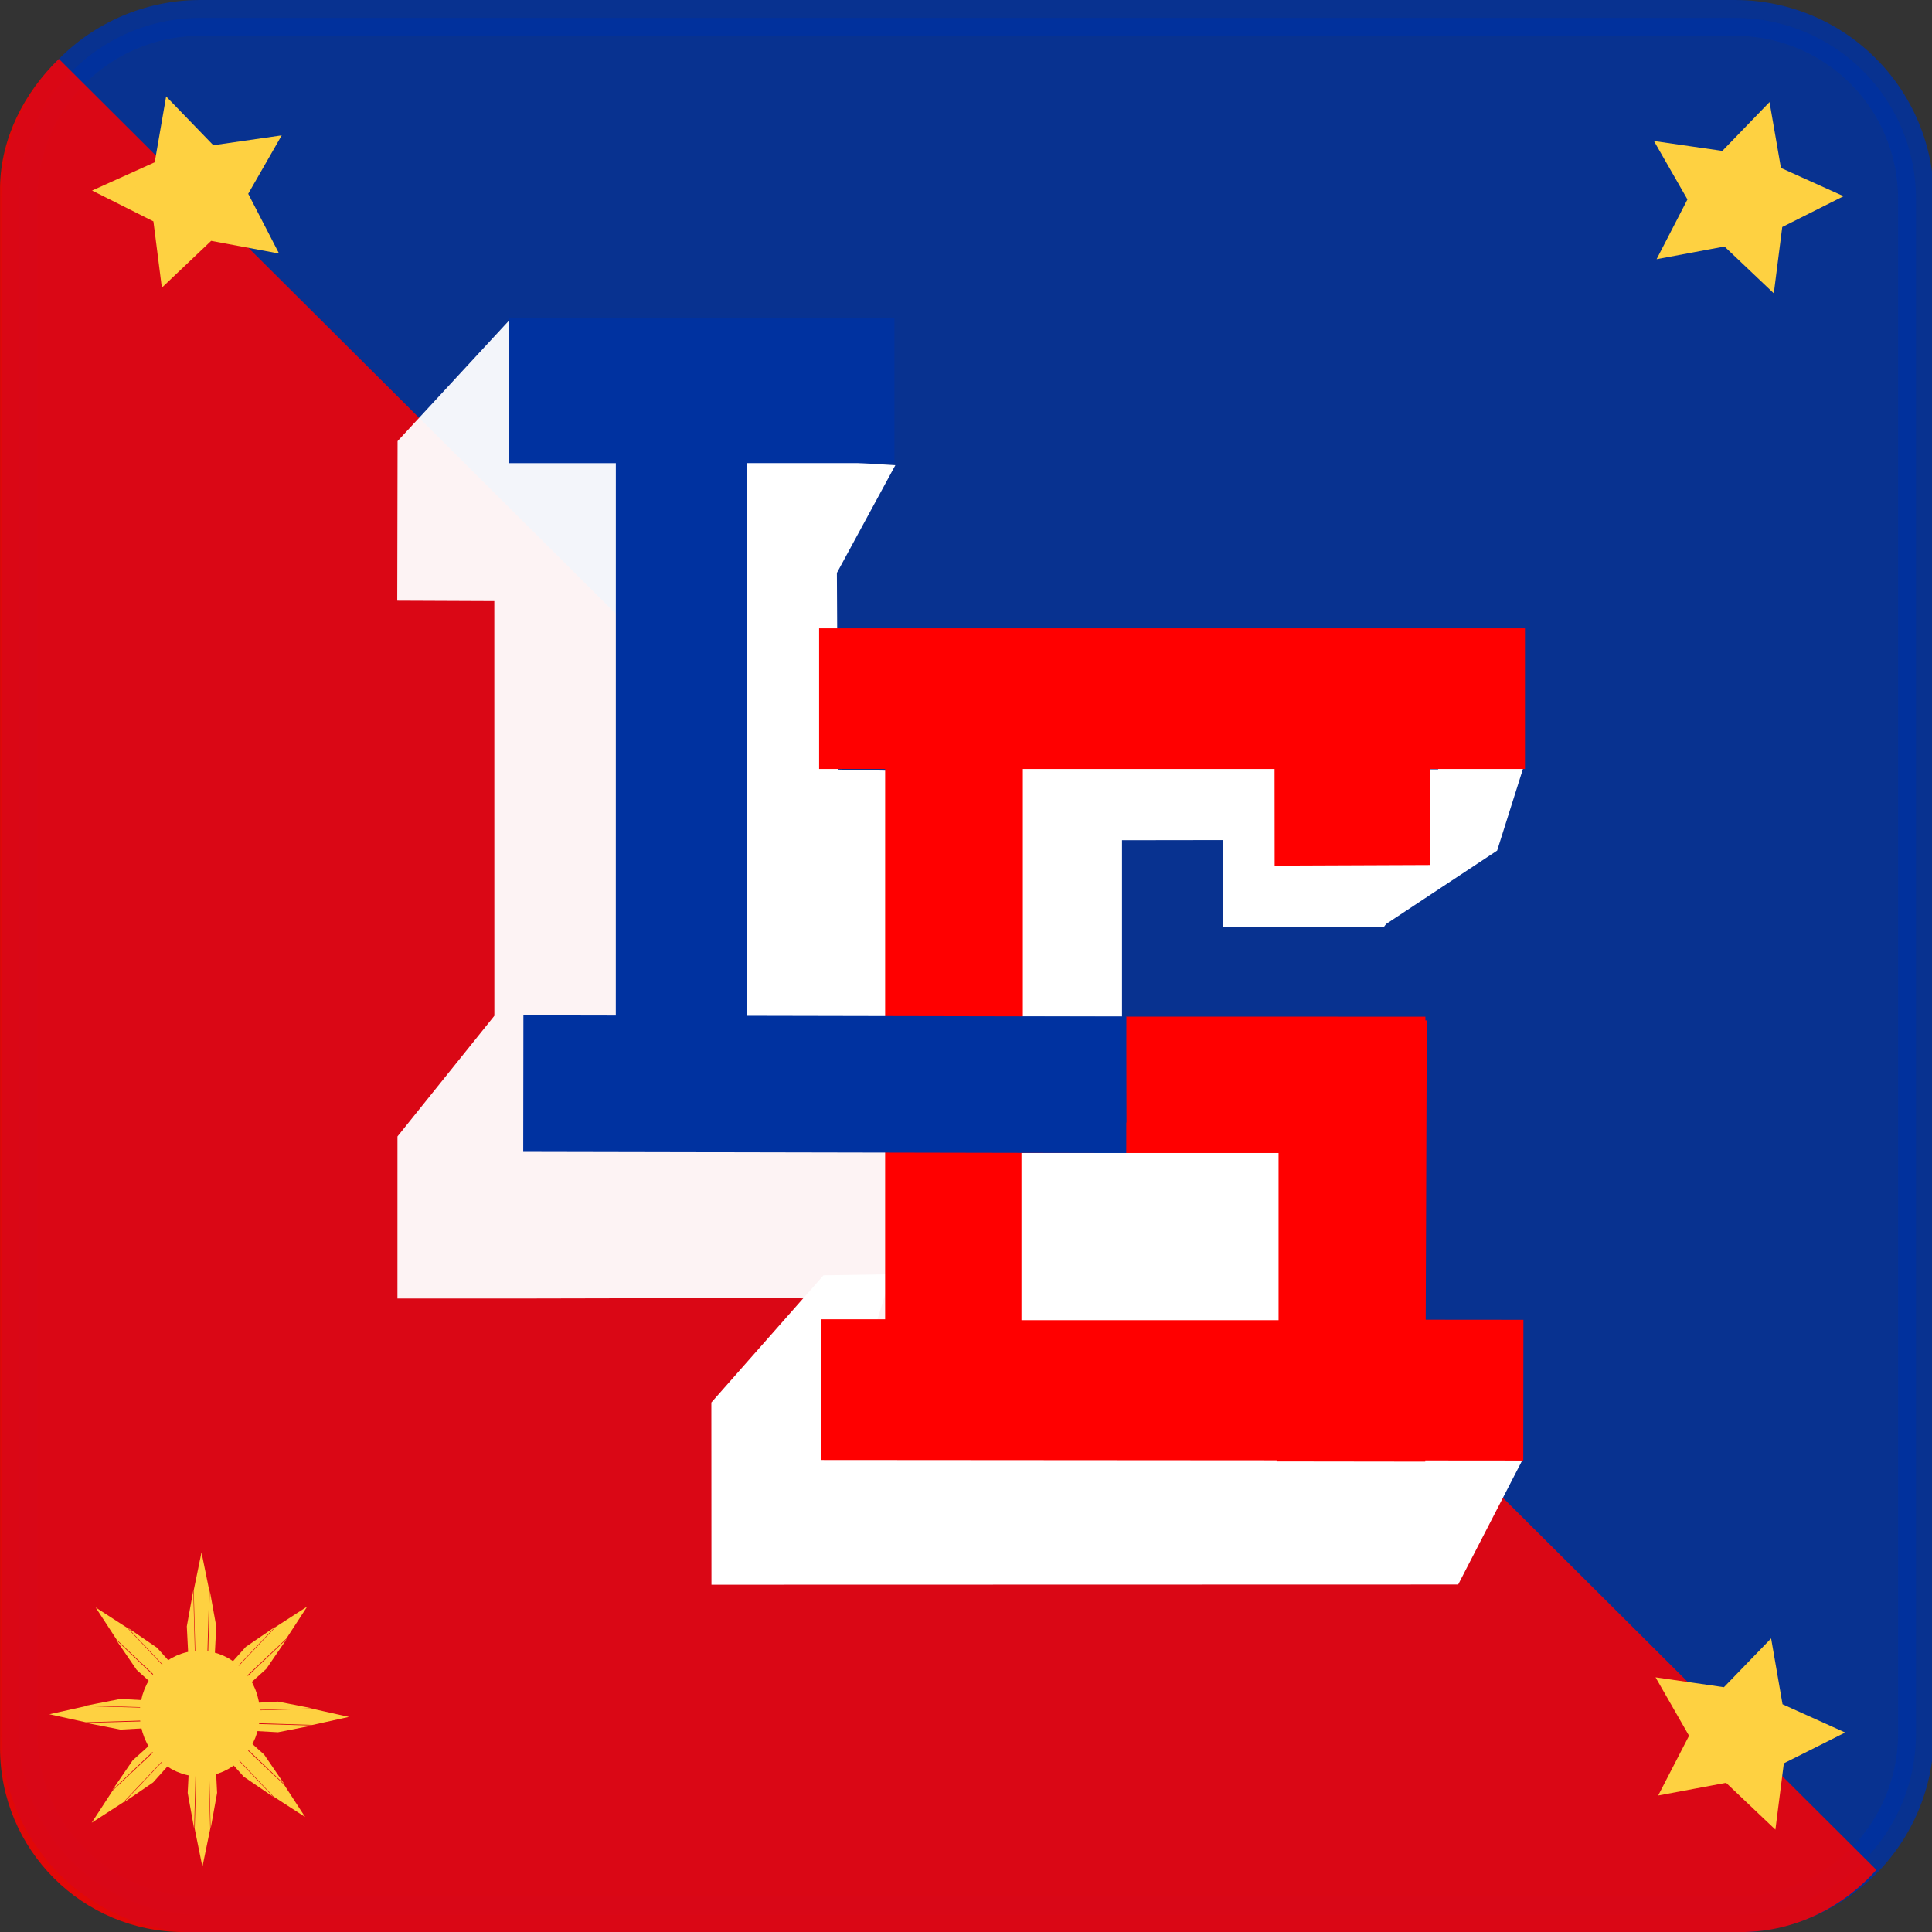 <?xml version="1.0" encoding="UTF-8" standalone="no"?>
<!-- Created with Inkscape (http://www.inkscape.org/) -->

<svg
   width="160"
   height="160"
   viewBox="0 0 42.333 42.333"
   version="1.1"
   id="svg1"
   sodipodi:docname="myLogo.svg"
   inkscape:version="1.3.2 (091e20e, 2023-11-25, custom)"
   xmlns:inkscape="http://www.inkscape.org/namespaces/inkscape"
   xmlns:sodipodi="http://sodipodi.sourceforge.net/DTD/sodipodi-0.dtd"
   xmlns="http://www.w3.org/2000/svg"
   xmlns:svg="http://www.w3.org/2000/svg">
  <rect x="0" y="0" width="42.333" height="42.333" fill="#333333" stroke="none"/>
  <sodipodi:namedview
     id="namedview1"
     pagecolor="#ffffff"
     bordercolor="#000000"
     borderopacity="0.25"
     inkscape:showpageshadow="2"
     inkscape:pageopacity="0.0"
     inkscape:pagecheckerboard="0"
     inkscape:deskcolor="#d1d1d1"
     inkscape:document-units="px"
     showguides="true"
     inkscape:zoom="2.8284271"
     inkscape:cx="64.70027"
     inkscape:cy="63.993163"
     inkscape:window-width="1331"
     inkscape:window-height="728"
     inkscape:window-x="19"
     inkscape:window-y="0"
     inkscape:window-maximized="0"
     inkscape:current-layer="layer1">
    <sodipodi:guide
       position="78.343,25.846"
       orientation="1,0"
       id="guide66"
       inkscape:locked="false" />
  </sodipodi:namedview>
  <defs
     id="defs1">
    <inkscape:path-effect
       effect="fillet_chamfer"
       id="path-effect98"
       is_visible="true"
       lpeversion="1"
       nodesatellites_param="F,0,0,1,0,4,0,1 @ F,0,0,1,0,4,0,1 @ F,0,0,1,0,4,0,1 @ F,0,0,1,0,4,0,1"
       radius="4"
       unit="px"
       method="auto"
       mode="F"
       chamfer_steps="1"
       flexible="false"
       use_knot_distance="true"
       apply_no_radius="true"
       apply_with_radius="true"
       only_selected="false"
       hide_knots="false" />
    <inkscape:path-effect
       effect="fillet_chamfer"
       id="path-effect97"
       is_visible="true"
       lpeversion="1"
       nodesatellites_param="F,0,0,1,0,3,0,1 @ F,0,0,1,0,3,0,1 @ F,0,0,1,0,3,0,1 @ F,0,0,1,0,3,0,1"
       radius="3"
       unit="px"
       method="auto"
       mode="F"
       chamfer_steps="1"
       flexible="false"
       use_knot_distance="true"
       apply_no_radius="true"
       apply_with_radius="true"
       only_selected="false"
       hide_knots="false" />
    <inkscape:path-effect
       effect="knot"
       id="path-effect96"
       is_visible="true"
       lpeversion="1"
       switcher_size="15"
       interruption_width="3"
       prop_to_stroke_width="true"
       add_stroke_width="inkscape_1.0_and_up"
       both="false"
       inverse_width="false"
       add_other_stroke_width="inkscape_1.0_and_up"
       crossing_points_vector="" />
    <linearGradient
       id="swatch29"
       inkscape:swatch="solid">
      <stop
         style="stop-color:#000000;stop-opacity:1;"
         offset="0"
         id="stop29" />
    </linearGradient>
    <inkscape:path-effect
       effect="fillet_chamfer"
       id="path-effect98-8"
       is_visible="true"
       lpeversion="1"
       nodesatellites_param="F,0,0,1,0,4,0,1 @ F,0,0,1,0,4,0,1 @ F,0,0,1,0,4,0,1 @ F,0,0,1,0,4,0,1"
       radius="4"
       unit="px"
       method="auto"
       mode="F"
       chamfer_steps="1"
       flexible="false"
       use_knot_distance="true"
       apply_no_radius="true"
       apply_with_radius="true"
       only_selected="false"
       hide_knots="false" />
  </defs>
  <g
     inkscape:label="Layer 1"
     inkscape:groupmode="layer"
     id="layer1">
    <path
       id="rect97"
       style="opacity:0.85;fill:#0032a0;stroke:#0032a0;stroke-width:0.792;paint-order:fill markers stroke"
       d="M 4.132,0.132 H 38.069 a 4,4 45 0 1 4,4 V 38.069 a 4,4 135 0 1 -4,4 H 4.132 a 4,4 45 0 1 -4,-4 V 4.132 A 4,4 135 0 1 4.132,0.132 Z"
       inkscape:path-effect="#path-effect98"
       inkscape:original-d="M 0.13229166,0.13229166 H 42.06875 V 42.06875 H 0.13229166 Z"
       transform="matrix(0.991,0,0,0.991,0.292,0.262)" />
    <path
       id="rect97-5"
       style="fill:#ff0000;fill-opacity:1;stroke:none;stroke-width:0.798;stroke-opacity:1;paint-order:fill markers stroke;opacity:0.85"
       d="M 1.29,1.291 C 0.527,2.033 0.02,3.023 9.6567137e-4,4.088 V 38.301 C 0.001,40.529 1.804,42.334 4.028,42.334 H 38.196 c 1.123,-0.017 2.169,-0.524 2.918,-1.362 z"
       sodipodi:nodetypes="ccccccc" />
    <path
       sodipodi:type="star"
       style="fill:#fed141;fill-opacity:1;stroke:#fed141;stroke-width:0.792;stroke-opacity:1;paint-order:fill markers stroke"
       id="path28-94-5"
       inkscape:flatsided="false"
       sodipodi:sides="5"
       sodipodi:cx="26.921806"
       sodipodi:cy="3.8165009"
       sodipodi:r1="4.6975131"
       sodipodi:r2="2.3487568"
       sodipodi:arg1="1.2351578"
       sodipodi:arg2="1.8634763"
       inkscape:rounded="0"
       inkscape:randomized="0"
       d="m 28.469,8.252 -2.225,-2.187 -3.063,0.593 1.392,-2.792 -1.511,-2.729 3.085,0.461 2.129,-2.28 0.515,3.077 2.826,1.32 -2.767,1.44 z"
       inkscape:transform-center-x="-0.17084963"
       inkscape:transform-center-y="-0.012272077"
       transform="matrix(0.408,0,0,0.394,27.131,2.843)" />
    <g
       id="g88"
       transform="matrix(0.861,0,0,0.897,0.044,3.891)"
       style="fill:#fed141;fill-opacity:1">
      <g
         id="g85-1"
         transform="matrix(0,1,-0.698,0,31.545,32.323)"
         style="fill:#fed141;fill-opacity:1">
        <path
           id="rect82-9-1"
           style="fill:#fed141;fill-opacity:1;stroke-width:0.656;paint-order:fill markers stroke"
           d="m 5.081,33.87 0.198,-1.326 0.196,1.329 -0.068,3.263 -0.265,6.79e-4 z"
           sodipodi:nodetypes="cccccc" />
        <path
           id="rect82-87"
           style="fill:#fed141;fill-opacity:1;stroke-width:0.656;paint-order:fill markers stroke"
           d="m 5.07,33.877 -0.165,1.258 0.121,3.267 0.126,-0.002 z" />
        <path
           id="rect82-95-8"
           style="fill:#fed141;fill-opacity:1;stroke-width:0.656;paint-order:fill markers stroke"
           d="m 5.489,33.875 0.165,1.258 -0.121,3.268 -0.126,-0.002 z" />
      </g>
      <g
         id="g85-1-0"
         transform="matrix(0,1,0.698,0,-21.511,32.258)"
         style="fill:#fed141;fill-opacity:1">
        <path
           id="rect82-9-1-9"
           style="fill:#fed141;fill-opacity:1;stroke-width:0.656;paint-order:fill markers stroke"
           d="m 5.081,33.87 0.198,-1.326 0.196,1.329 -0.068,3.263 -0.265,6.79e-4 z"
           sodipodi:nodetypes="cccccc" />
        <path
           id="rect82-87-7"
           style="fill:#fed141;fill-opacity:1;stroke-width:0.656;paint-order:fill markers stroke"
           d="m 5.07,33.877 -0.165,1.258 0.121,3.267 0.126,-0.002 z" />
        <path
           id="rect82-95-8-3"
           style="fill:#fed141;fill-opacity:1;stroke-width:0.656;paint-order:fill markers stroke"
           d="m 5.489,33.875 0.165,1.258 -0.121,3.268 -0.126,-0.002 z" />
      </g>
      <g
         id="g85"
         transform="matrix(1,0,0,0.698,-0.202,10.866)"
         style="fill:#fed141;fill-opacity:1">
        <path
           id="rect82-9"
           style="fill:#fed141;fill-opacity:1;stroke-width:0.656;paint-order:fill markers stroke"
           d="m 5.081,33.87 0.198,-1.326 0.196,1.329 -0.068,3.263 -0.265,6.79e-4 z"
           sodipodi:nodetypes="cccccc" />
        <path
           id="rect82"
           style="fill:#fed141;fill-opacity:1;stroke-width:0.656;paint-order:fill markers stroke"
           d="m 5.07,33.877 -0.165,1.258 0.121,3.267 0.126,-0.002 z" />
        <path
           id="rect82-95"
           style="fill:#fed141;fill-opacity:1;stroke-width:0.656;paint-order:fill markers stroke"
           d="m 5.489,33.875 0.165,1.258 -0.121,3.268 -0.126,-0.002 z" />
      </g>
      <g
         id="g85-0"
         transform="matrix(0.693,0.721,-0.503,0.484,20.479,15.348)"
         style="fill:#fed141;fill-opacity:1">
        <path
           id="rect82-9-3"
           style="fill:#fed141;fill-opacity:1;stroke-width:0.656;paint-order:fill markers stroke"
           d="m 5.081,33.87 0.198,-1.326 0.196,1.329 -0.068,3.263 -0.265,6.79e-4 z"
           sodipodi:nodetypes="cccccc" />
        <path
           id="rect82-0"
           style="fill:#fed141;fill-opacity:1;stroke-width:0.656;paint-order:fill markers stroke"
           d="m 5.07,33.877 -0.165,1.258 0.121,3.267 0.126,-0.002 z" />
        <path
           id="rect82-95-4"
           style="fill:#fed141;fill-opacity:1;stroke-width:0.656;paint-order:fill markers stroke"
           d="m 5.489,33.875 0.165,1.258 -0.121,3.268 -0.126,-0.002 z" />
      </g>
      <g
         id="g85-0-1"
         transform="matrix(-0.693,0.721,0.503,0.484,-10.328,15.371)"
         style="fill:#fed141;fill-opacity:1">
        <path
           id="rect82-9-3-6"
           style="fill:#fed141;fill-opacity:1;stroke-width:0.656;paint-order:fill markers stroke"
           d="m 5.081,33.87 0.198,-1.326 0.196,1.329 -0.068,3.263 -0.265,6.79e-4 z"
           sodipodi:nodetypes="cccccc" />
        <path
           id="rect82-0-1"
           style="fill:#fed141;fill-opacity:1;stroke-width:0.656;paint-order:fill markers stroke"
           d="m 5.07,33.877 -0.165,1.258 0.121,3.267 0.126,-0.002 z" />
        <path
           id="rect82-95-4-0"
           style="fill:#fed141;fill-opacity:1;stroke-width:0.656;paint-order:fill markers stroke"
           d="m 5.489,33.875 0.165,1.258 -0.121,3.268 -0.126,-0.002 z" />
      </g>
      <g
         id="g85-0-8"
         transform="matrix(-0.693,-0.721,0.503,-0.484,-10.429,59.745)"
         style="fill:#fed141;fill-opacity:1">
        <path
           id="rect82-9-3-2"
           style="fill:#fed141;fill-opacity:1;stroke-width:0.656;paint-order:fill markers stroke"
           d="m 5.081,33.87 0.198,-1.326 0.196,1.329 -0.068,3.263 -0.265,6.79e-4 z"
           sodipodi:nodetypes="cccccc" />
        <path
           id="rect82-0-2"
           style="fill:#fed141;fill-opacity:1;stroke-width:0.656;paint-order:fill markers stroke"
           d="m 5.07,33.877 -0.165,1.258 0.121,3.267 0.126,-0.002 z" />
        <path
           id="rect82-95-4-2"
           style="fill:#fed141;fill-opacity:1;stroke-width:0.656;paint-order:fill markers stroke"
           d="m 5.489,33.875 0.165,1.258 -0.121,3.268 -0.126,-0.002 z" />
      </g>
      <g
         id="g85-0-8-6"
         transform="matrix(0.693,-0.721,-0.503,-0.484,20.425,59.604)"
         style="fill:#fed141;fill-opacity:1">
        <path
           id="rect82-9-3-2-1"
           style="fill:#fed141;fill-opacity:1;stroke-width:0.656;paint-order:fill markers stroke"
           d="m 5.081,33.87 0.198,-1.326 0.196,1.329 -0.068,3.263 -0.265,6.79e-4 z"
           sodipodi:nodetypes="cccccc" />
        <path
           id="rect82-0-2-3"
           style="fill:#fed141;fill-opacity:1;stroke-width:0.656;paint-order:fill markers stroke"
           d="m 5.07,33.877 -0.165,1.258 0.121,3.267 0.126,-0.002 z" />
        <path
           id="rect82-95-4-2-6"
           style="fill:#fed141;fill-opacity:1;stroke-width:0.656;paint-order:fill markers stroke"
           d="m 5.489,33.875 0.165,1.258 -0.121,3.268 -0.126,-0.002 z" />
      </g>
      <g
         id="g85-6"
         transform="matrix(-1,0,0,-0.698,10.379,63.981)"
         style="fill:#fed141;fill-opacity:1">
        <path
           id="rect82-9-4"
           style="fill:#fed141;fill-opacity:1;stroke-width:0.656;paint-order:fill markers stroke"
           d="m 5.081,33.87 0.198,-1.326 0.196,1.329 -0.068,3.263 -0.265,6.79e-4 z"
           sodipodi:nodetypes="cccccc" />
        <path
           id="rect82-8"
           style="fill:#fed141;fill-opacity:1;stroke-width:0.656;paint-order:fill markers stroke"
           d="m 5.07,33.877 -0.165,1.258 0.121,3.267 0.126,-0.002 z" />
        <path
           id="rect82-95-3"
           style="fill:#fed141;fill-opacity:1;stroke-width:0.656;paint-order:fill markers stroke"
           d="m 5.489,33.875 0.165,1.258 -0.121,3.268 -0.126,-0.002 z" />
      </g>
      <ellipse
         style="fill:#fed141;fill-opacity:1;stroke:#fed141;stroke-width:0.792;stroke-opacity:1;paint-order:fill markers stroke"
         id="path78"
         cx="5.035"
         cy="37.521"
         rx="1.133"
         ry="1.141" />
    </g>
    <path
       sodipodi:type="star"
       style="fill:#fed141;fill-opacity:1;stroke:#fed141;stroke-width:0.792;stroke-opacity:1;paint-order:fill markers stroke"
       id="path28-94"
       inkscape:flatsided="false"
       sodipodi:sides="5"
       sodipodi:cx="26.921806"
       sodipodi:cy="3.8165009"
       sodipodi:r1="4.6975131"
       sodipodi:r2="2.3487568"
       sodipodi:arg1="1.2351578"
       sodipodi:arg2="1.8634763"
       inkscape:rounded="0"
       inkscape:randomized="0"
       d="m 28.469,8.252 -2.225,-2.187 -3.063,0.593 1.392,-2.792 -1.511,-2.729 3.085,0.461 2.129,-2.28 0.515,3.077 2.826,1.32 -2.767,1.44 z"
       inkscape:transform-center-x="-0.17084963"
       inkscape:transform-center-y="-0.012272077"
       transform="matrix(0.408,0,0,0.394,27.166,36.506)" />
    <rect
       style="fill:#ffffff;stroke:#ffffff;stroke-width:0.432;stroke-opacity:1;paint-order:fill markers stroke"
       id="rect20"
       width="1.794"
       height="5.449"
       x="22.575"
       y="16.61" />
    <g
       id="g20"
       transform="matrix(0.511,0,0,0.522,-5.66,-45.189)"
       style="fill:#ffffff;fill-opacity:1;stroke:#ffffff;stroke-opacity:1">
      <path
         id="rect16"
         style="fill:#ffffff;fill-opacity:1;stroke:#ffffff;stroke-width:0.818;stroke-opacity:1;paint-order:fill markers stroke"
         d="m 43.471,106.152 5.325,0.314 -2.244,4.047 0.047,8.761 2.482,0.053 0.467,10.073 -6.1,-0.076 z"
         sodipodi:nodetypes="cccccccc" />
    </g>
    <path
       id="rect77-2"
       style="fill:#ffffff;fill-opacity:1;stroke:#ffffff;stroke-width:0.995;stroke-opacity:1;paint-order:fill markers stroke"
       d="m 31.872,17.331 0.834,-0.033 -0.323,1.022 -1.127,0.745 z"
       sodipodi:nodetypes="ccccc" />
    <g
       id="g21"
       transform="matrix(0.511,0,0,0.528,-5.651,-45.817)"
       style="opacity:0.951;fill:#ffffff;stroke:#ffffff;stroke-opacity:1">
      <path
         id="rect9"
         style="fill:#ffffff;stroke:#ffffff;stroke-width:1.196;stroke-opacity:1;paint-order:fill markers stroke;opacity:1"
         d="m 28.704,105.321 3.717,-3.892 0.229,4.763 4.273,-0.053 0.19,22.585 -4.142,-6.3e-4 0.105,5.774 16.236,0.033 -0.052,6.744 -2.154,0.031 -0.384,-1.229 -2.695,-0.041 -3.055,0.013 -7.761,0.016 -4.512,-0.001 0.001,-5.912 4.155,-5.006 -0.002,-18.021 -4.161,-0.017 z"
         sodipodi:nodetypes="cccccccccccccccccccc" />
    </g>
    <path
       id="rect12"
       style="fill:#ffffff;fill-opacity:1;stroke:#ffffff;stroke-width:0.37;stroke-opacity:1;paint-order:fill markers stroke"
       d="m 15.772,30.8 2.357,-2.672 1.153,-0.018 -1.109,3.546 14.885,0.513 -1.22,2.365 -16.064,0.004 z"
       sodipodi:nodetypes="cccccccc" />
    <path
       id="rect17"
       style="fill:#ffffff;fill-opacity:1;stroke:#ffffff;stroke-width:0.406;stroke-opacity:1;paint-order:fill markers stroke"
       d="m 22.582,16.623 5.6,0.021 0.077,1.714 2.729,0.718 -0.768,1.033 -3.215,-0.006 -0.015,-1.899 -4.361,0.006 z"
       sodipodi:nodetypes="ccccccccc" />
    <rect
       style="fill:#ffffff;fill-opacity:1;stroke:#ffffff;stroke-width:1.002;stroke-opacity:1;paint-order:fill markers stroke"
       id="rect77-9"
       width="0.518"
       height="1.097"
       x="31.247"
       y="17.359" />
    <path
       id="rect64"
       style="fill:#ff0000;fill-opacity:1;stroke:#ff0000;stroke-width:0.914;stroke-opacity:1;paint-order:fill markers stroke"
       d="m 18.405,14.225 v 2.168 h 1.447 l -5.17e-4,12.972 -1.408,-0.001 -0.002,2.17 9.988,0.007 v 0.025 l 2.343,0.003 v -0.026 l 2.148,0.002 0.002,-2.17 -2.142,-0.002 0.024,-6.557 h -0.026 l -5.16e-4,-0.082 -5.65,-0.001 0.011,2.164 3.315,5.17e-4 -0.016,4.474 -6.483,-0.005 V 16.393 h 6.429 l 0.002,2.115 2.495,-0.01 -0.002,-2.105 h 2.078 v -2.168 z" />
    <path
       id="rect72"
       style="fill:#0032a0;fill-opacity:1;stroke:#0032a0;stroke-width:0.718;stroke-opacity:1;paint-order:fill markers stroke"
       d="m 11.503,7.335 v 2.455 h 2.35 l -10e-4,12.822 -2.025,-0.004 -0.003,2.273 12.494,0.025 0.003,-2.273 -8.317,-0.017 0.001,-12.827 h 3.234 V 7.335 Z" />
    <rect
       style="fill:#ffffff;fill-opacity:1;stroke:#ffffff;stroke-width:0.778;stroke-opacity:1;paint-order:fill markers stroke"
       id="rect76"
       width="4.855"
       height="2.885"
       x="22.771"
       y="25.653" />
    <path
       sodipodi:type="star"
       style="fill:#fed141;fill-opacity:1;stroke:#fed141;stroke-width:0.792;stroke-opacity:1;paint-order:fill markers stroke"
       id="path28-94-5-5"
       inkscape:flatsided="false"
       sodipodi:sides="5"
       sodipodi:cx="26.921806"
       sodipodi:cy="3.8165009"
       sodipodi:r1="4.6975131"
       sodipodi:r2="2.3487568"
       sodipodi:arg1="1.2351578"
       sodipodi:arg2="1.8634763"
       inkscape:rounded="0"
       inkscape:randomized="0"
       d="m 28.469,8.252 -2.225,-2.187 -3.063,0.593 1.392,-2.792 -1.511,-2.729 3.085,0.461 2.129,-2.28 0.515,3.077 2.826,1.32 -2.767,1.44 z"
       inkscape:transform-center-x="0.17085"
       inkscape:transform-center-y="-0.012272077"
       transform="matrix(-0.408,0,0,0.394,15.282,2.719)" />
  </g>
</svg>
